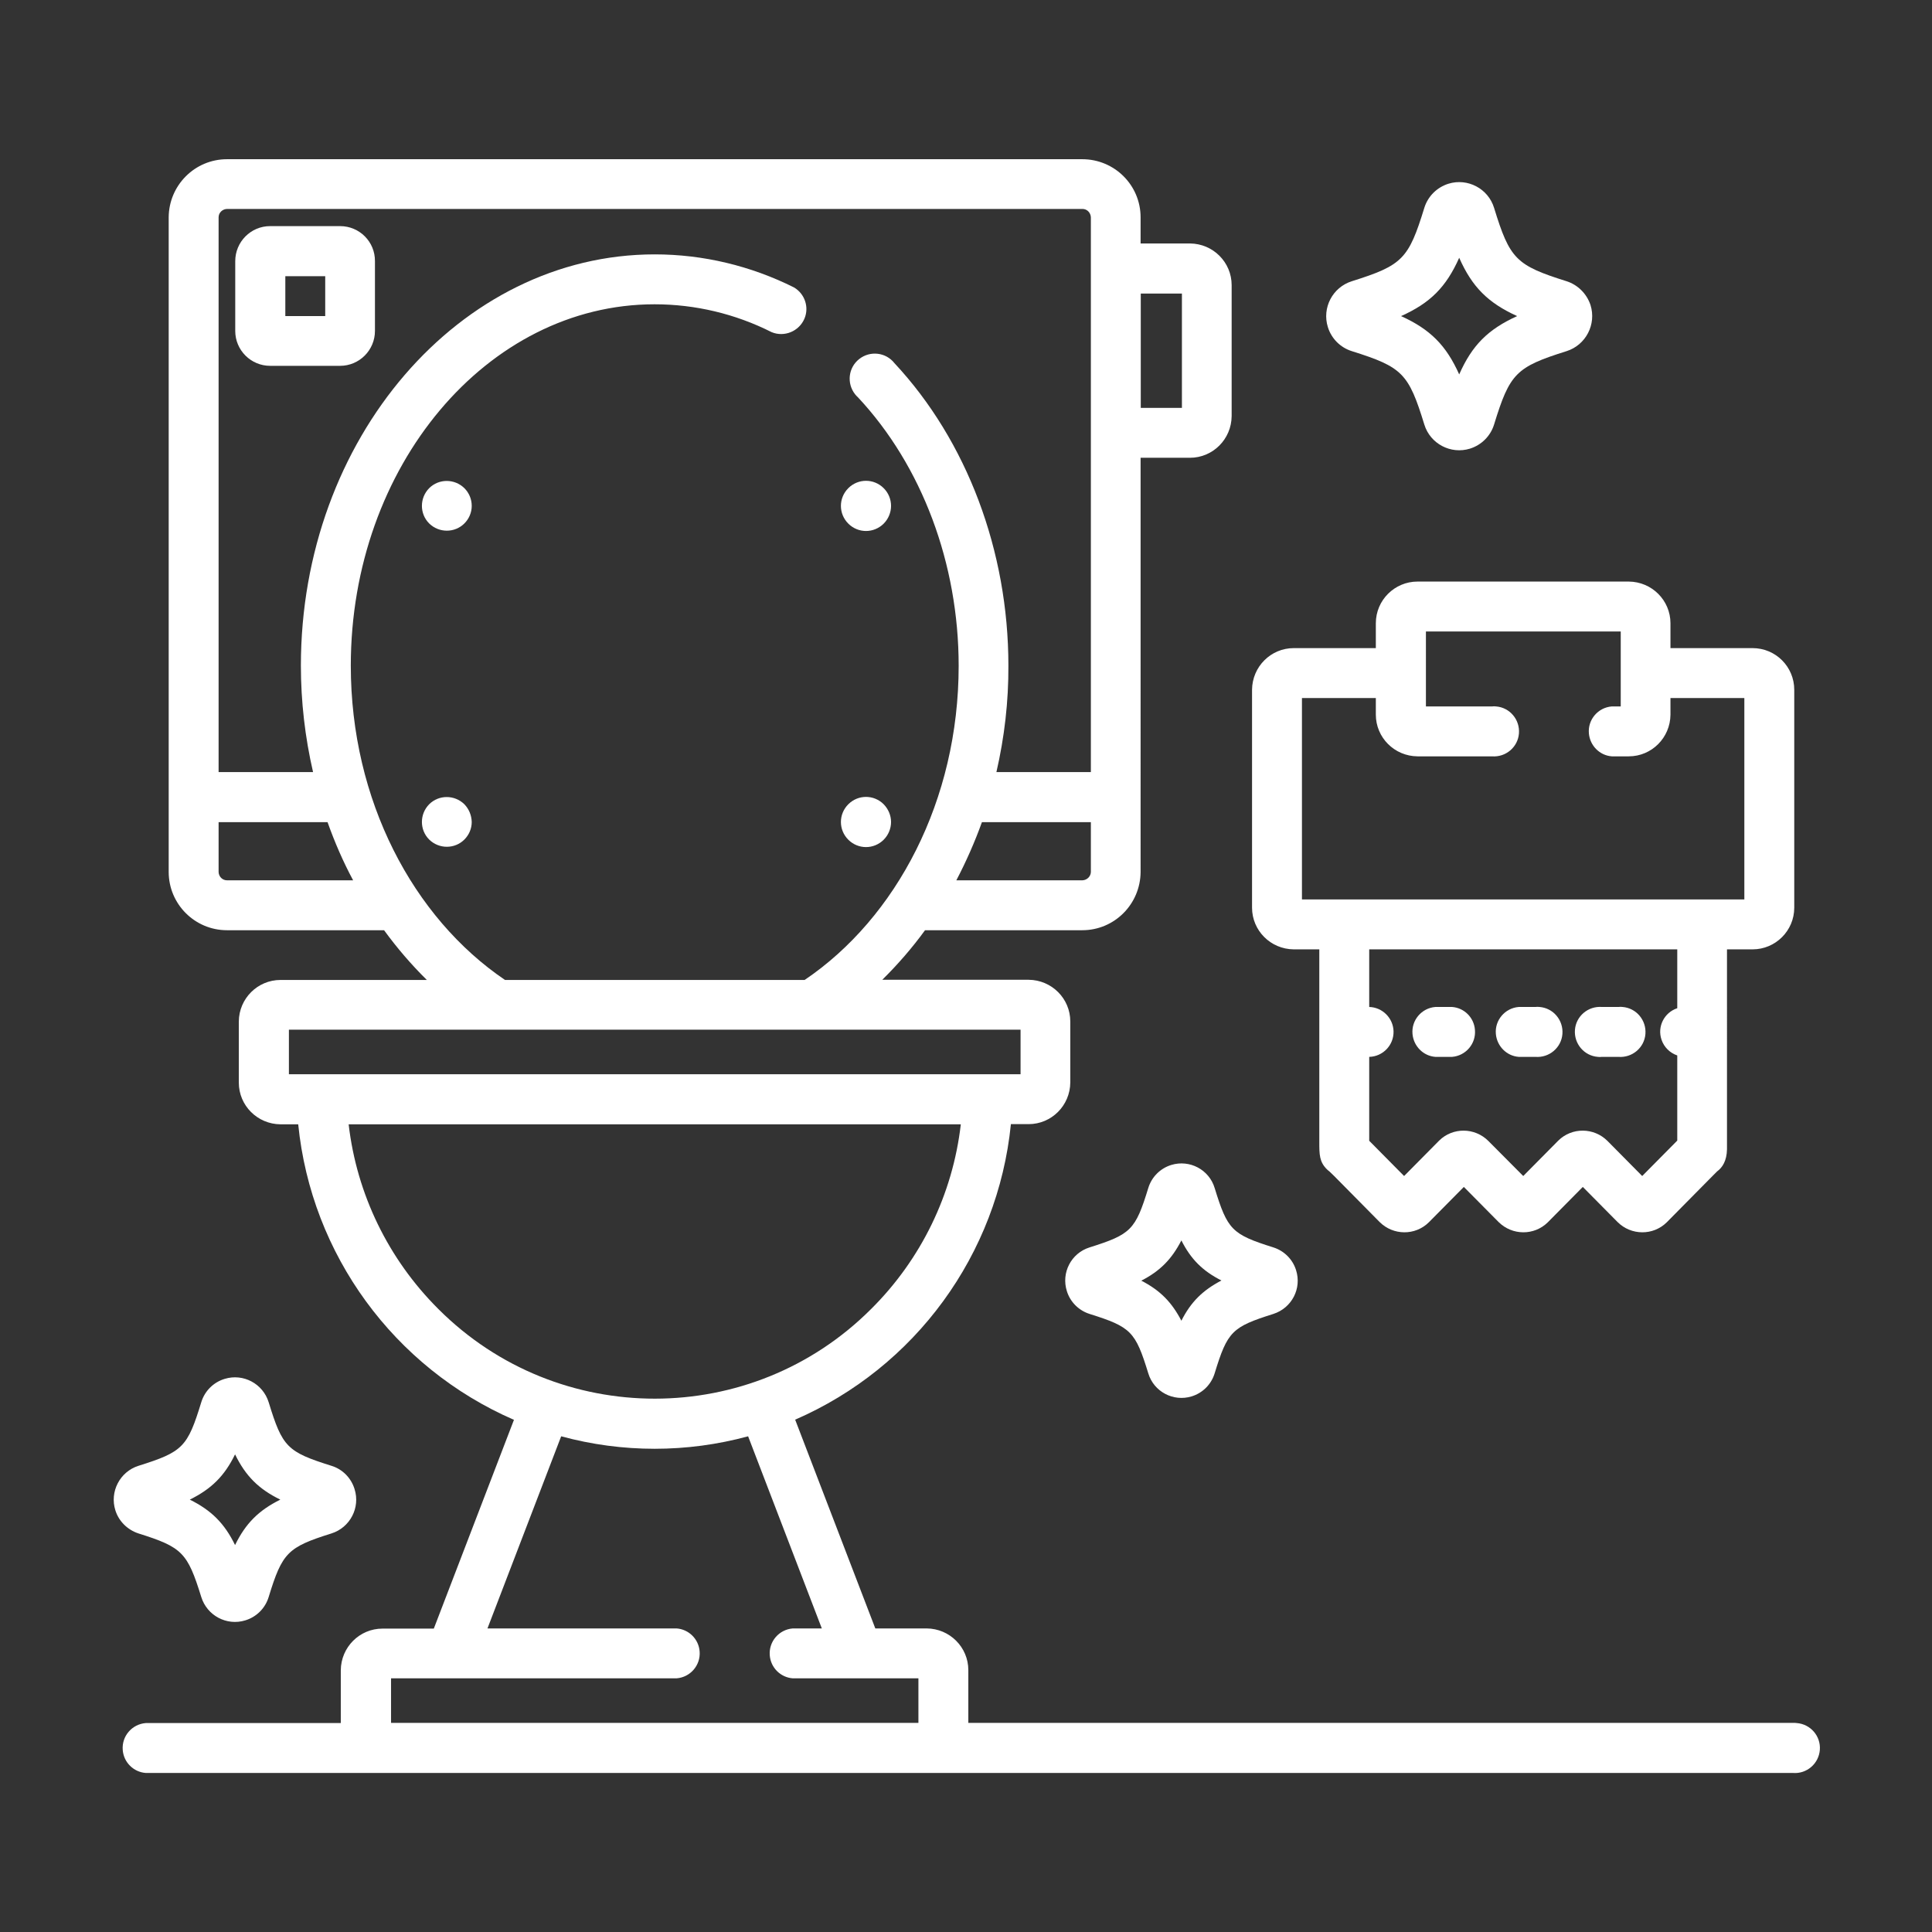<?xml version="1.0" encoding="utf-8"?>
<!-- Generator: Adobe Illustrator 24.1.0, SVG Export Plug-In . SVG Version: 6.00 Build 0)  -->
<svg version="1.1" id="Capa_1" xmlns="http://www.w3.org/2000/svg" xmlns:xlink="http://www.w3.org/1999/xlink" x="0px" y="0px"
	 viewBox="0 0 1080 1080" style="enable-background:new 0 0 1080 1080;" xml:space="preserve">
<rect x="0" y="0" width="1080" height="1080" fill="#333333" stroke="none"/>
<style type="text/css">
	.st0{fill:#FFFFFF;}
</style>
<path class="st0" d="M190.1,126.4h-39.1c-10.8,0-19.5,8.8-19.5,19.6v39c0,10.8,8.8,19.5,19.5,19.5h39.1c10.8,0,19.5-8.8,19.5-19.5
	v-39C209.7,135.2,201,126.4,190.1,126.4C190.2,126.4,190.2,126.4,190.1,126.4z M181.8,176.7h-22.3v-22.3h22.3V176.7z"/>
<path class="st0" d="M979.7,362.3h-45.9v-13.9c0-12.8-10.4-23.2-23.3-23.3H792.4c-12.8,0-23.3,10.4-23.3,23.3v13.9h-45.9
	c-12.8,0-23.2,10.4-23.3,23.3v121.8c0,12.8,10.4,23.2,23.3,23.3h14.3v107.6c0,7,0,11.2,4.3,15.4c0.4,0.4,0.8,0.7,1.3,1.1
	c0.5,0.5,1.4,1.3,2.7,2.6l25.4,25.7c7.6,7.6,19.9,7.7,27.5,0.2c0.1-0.1,0.1-0.1,0.2-0.2l19.4-19.6l19.4,19.6
	c7.6,7.6,19.9,7.7,27.5,0.2c0.1-0.1,0.1-0.1,0.2-0.2l19.4-19.6l19.4,19.6c7.6,7.6,19.9,7.7,27.5,0.2c0.1-0.1,0.1-0.1,0.2-0.2
	l25.4-25.7c1.2-1.2,2.1-2.1,2.6-2.6c2.9-2.1,5.4-5.9,5.5-12.4c0-1.1,0-2.5,0-4.2V530.7h14.3c12.8,0,23.3-10.4,23.3-23.3V385.6
	C1003,372.7,992.6,362.3,979.7,362.3z M937.6,563.6L937.6,563.6c-7.3,2.4-11.3,10.3-8.8,17.6c1.4,4.2,4.7,7.4,8.8,8.8v47.6l-0.1,0.1
	L918,657.4l-19.4-19.6c-7.6-7.6-19.9-7.7-27.5-0.2c-0.1,0.1-0.1,0.1-0.2,0.2l-19.4,19.6L832,637.8c-7.6-7.6-19.9-7.7-27.5-0.2
	c-0.1,0.1-0.1,0.1-0.2,0.2l-19.4,19.6l-19.4-19.6l-0.1-0.1v-46.9c7.7-0.2,13.8-6.6,13.6-14.3c-0.2-7.4-6.2-13.4-13.6-13.6v-32.2
	h172.2V563.6z M975.1,502.8H727.8V390.2h41.3v9.3c0,12.8,10.4,23.2,23.3,23.3H834c7.7,0.6,14.5-5.1,15.1-12.8
	c0.6-7.7-5.1-14.5-12.8-15.1c-0.7-0.1-1.5-0.1-2.2,0h-37V353h108.9v41.9H901c-7.7,0.6-13.5,7.4-12.8,15.1c0.6,6.8,6,12.3,12.8,12.8
	h9.5c12.8,0,23.2-10.4,23.3-23.3v-9.3h41.3L975.1,502.8z"/>
<path class="st0" d="M811.7,562.9h-9.3c-7.7,0.6-13.5,7.4-12.8,15.1c0.6,6.8,6,12.3,12.8,12.8h9.3c7.7-0.6,13.5-7.4,12.8-15.1
	C824,568.9,818.6,563.4,811.7,562.9z"/>
<path class="st0" d="M904.8,562.9h-9.3c-7.7-0.6-14.5,5.1-15.1,12.8c-0.6,7.7,5.1,14.5,12.8,15.1c0.7,0.1,1.5,0.1,2.2,0h9.3
	c7.7,0.6,14.5-5.1,15.1-12.8c0.6-7.7-5.1-14.5-12.8-15.1C906.3,562.8,905.5,562.8,904.8,562.9z"/>
<path class="st0" d="M858.3,562.9H849c-7.7,0.6-13.5,7.4-12.8,15.1c0.6,6.8,6,12.3,12.8,12.8h9.3c7.7,0.6,14.5-5.1,15.1-12.8
	c0.6-7.7-5.1-14.5-12.8-15.1C859.8,562.8,859.1,562.8,858.3,562.9L858.3,562.9z"/>
<path class="st0" d="M1002.4,963.1H541.3v-29.5c0-12.8-10.4-23.2-23.3-23.3h-28.7l-44.8-116.7c67.2-29.2,113.3-92.4,120.6-165.2h9.9
	c12.8,0,23.2-10.4,23.3-23.3V571c0-12.8-10.4-23.2-23.3-23.3h-81.8c8.7-8.6,16.7-17.8,23.9-27.7h87.9c18,0,32.5-14.6,32.6-32.6
	V255.9h27.6c12.8,0,23.2-10.4,23.3-23.3v-73.2c0-12.8-10.4-23.2-23.3-23.3h-27.6v-14.6c0-18-14.6-32.5-32.6-32.5H126.9
	c-18,0-32.5,14.6-32.6,32.5v365.9c0,18,14.6,32.6,32.6,32.6h87.8c7.2,9.9,15.2,19.2,23.9,27.8h-81.8c-12.8,0-23.2,10.4-23.3,23.2
	v34.2c0,12.8,10.4,23.2,23.3,23.3h9.9c7.3,72.8,53.5,136,120.6,165.2l-44.8,116.7h-28.7c-12.8,0-23.2,10.4-23.3,23.3v29.5h-109
	c-7.7,0.6-13.5,7.3-12.9,15c0.5,6.9,6,12.4,12.9,12.9h920.8c7.7,0.6,14.4-5.2,15-12.9c0.6-7.7-5.2-14.4-12.9-15
	C1003.9,963.1,1003.2,963.1,1002.4,963.1L1002.4,963.1z M637.7,164.1h23V228h-23V164.1z M605.1,492.1h-70.5
	c5.5-10.5,10.3-21.4,14.3-32.5h60.9v27.9l0,0C609.7,490,607.6,492,605.1,492.1L605.1,492.1z M126.9,492.1c-2.6,0-4.6-2.1-4.7-4.6
	v-27.9h60.9c4,11.2,8.7,22.1,14.3,32.5H126.9z M196.1,372.1c0-111.4,76.2-202,169.8-202c22.7,0,45.1,5.3,65.5,15.6
	c7.1,2.9,15.3-0.5,18.3-7.6c2.7-6.4,0.2-13.8-5.8-17.4c-24.2-12.1-50.8-18.5-77.9-18.5c-109,0-197.8,103.1-197.8,229.9
	c0,20,2.3,40,6.8,59.5h-52.8V121.5c0-2.6,2.1-4.6,4.7-4.7h478.2c2.6,0,4.6,2.1,4.7,4.7v310.1H557c4.5-19.5,6.8-39.5,6.7-59.5
	c0-64.1-23.2-125.7-63.7-169.1c-4.8-6.1-13.6-7.1-19.7-2.3c-6.1,4.8-7.1,13.6-2.3,19.7c0.5,0.6,1,1.2,1.6,1.7
	c35.8,38.3,56.3,93,56.3,150.1c0,75.2-34.8,140.9-86.1,175.6H282.3C230.9,513,196.1,447.3,196.1,372.1L196.1,372.1z M161.5,600.5
	v-24.9h409v24.9H161.5z M245,731.7c-27.9-27.8-45.6-64.2-50.1-103.2h342.2c-4.5,39.1-22.2,75.5-50.1,103.2
	c-66.7,66.8-175,66.9-241.8,0.2C245.1,731.8,245.1,731.8,245,731.7z M513.4,963.1H218.6v-24.9h159.6c7.7-0.6,13.5-7.3,12.9-15
	c-0.5-6.9-6-12.4-12.9-12.9H272.5l41.2-107.4c34.2,9.3,70.3,9.3,104.5,0l41.2,107.4h-16.2c-7.7,0.6-13.5,7.3-12.9,15
	c0.5,6.9,6,12.4,12.9,12.9h70.2L513.4,963.1z"/>
<path class="st0" d="M875.7,157.2c-28.3-8.9-31.7-12.4-40.5-41c-3.3-10.8-14.8-16.8-25.5-13.5c-6.4,2-11.5,7-13.5,13.5
	c-8.8,28.6-12.2,32.1-40.5,41c-10.8,3.4-16.8,14.9-13.4,25.7c2,6.4,7,11.4,13.4,13.4c28.3,8.9,31.7,12.4,40.5,41
	c3.3,10.8,14.8,16.8,25.5,13.5c6.4-2,11.5-7,13.5-13.5c8.8-28.6,12.2-32.1,40.5-41c10.8-3.4,16.8-15,13.4-25.8
	C887,164.2,882,159.2,875.7,157.2L875.7,157.2z M815.7,209.3c-7.3-16.3-16.2-25.2-32.5-32.6c16.3-7.3,25.2-16.2,32.5-32.6
	c7.2,16.3,16.1,25.2,32.4,32.6C831.8,184.1,822.9,193,815.7,209.3L815.7,209.3z"/>
<path class="st0" d="M185.3,819.4c-24.8-7.8-27.4-10.4-35.1-35.5c-3.2-10.4-14.2-16.3-24.6-13.1c-6.3,1.9-11.2,6.8-13.1,13.1
	c-7.7,25.1-10.3,27.7-35.1,35.5c-10.4,3.3-16.2,14.5-12.9,24.9c1.9,6.1,6.8,10.9,12.9,12.9c24.5,7.7,27.4,10.7,35.1,35.5
	c3.2,10.4,14.2,16.3,24.6,13.1c6.3-1.9,11.2-6.8,13.1-13.1c7.6-24.8,10.6-27.8,35.1-35.5c10.4-3.3,16.2-14.4,12.9-24.8
	C196.3,826.2,191.5,821.3,185.3,819.4L185.3,819.4z M131.4,863.7c-5.9-12.1-13.2-19.4-25.3-25.4c12.1-6,19.4-13.2,25.3-25.3
	c5.9,12.1,13.2,19.4,25.3,25.3C144.6,844.3,137.3,851.6,131.4,863.7z"/>
<path class="st0" d="M711.8,697.3c-23.2-7.3-25.6-9.8-32.8-33.2c-3.1-10.3-14-16-24.2-12.9c-6.2,1.9-11,6.7-12.9,12.9
	c-7.2,23.5-9.7,25.9-32.8,33.2c-10.3,3.2-16,14.2-12.7,24.5c1.9,6.1,6.7,10.8,12.7,12.7c23.2,7.3,25.6,9.8,32.8,33.2
	c3.1,10.3,14,16,24.2,12.9c6.2-1.9,11-6.7,12.9-12.9c7.2-23.5,9.7-25.9,32.8-33.2c10.3-3.3,16-14.2,12.7-24.5
	C722.6,703.9,717.8,699.2,711.8,697.3L711.8,697.3z M660.4,738.3c-5.4-10.4-11.9-17-22.4-22.4c10.5-5.4,17-12,22.4-22.5
	c5.3,10.5,11.9,17.1,22.4,22.4C672.3,721.3,665.7,727.8,660.4,738.3L660.4,738.3z"/>
<path class="st0" d="M259.6,272.9c-5.5-5.4-14.3-5.4-19.7,0c-5.4,5.5-5.4,14.3,0,19.7c5.5,5.4,14.3,5.4,19.7,0
	c2.6-2.6,4.1-6.1,4.1-9.8C263.7,279,262.2,275.5,259.6,272.9z"/>
<path class="st0" d="M494,272.9c-5.5-5.5-14.3-5.5-19.8,0c-5.5,5.5-5.5,14.3,0,19.8c5.5,5.5,14.3,5.5,19.8,0
	c2.6-2.6,4.1-6.2,4.1-9.9C498.1,279,496.6,275.5,494,272.9z"/>
<path class="st0" d="M259.6,449.6c-5.5-5.4-14.3-5.4-19.7,0c-5.4,5.5-5.4,14.3,0,19.7c5.5,5.4,14.3,5.4,19.7,0
	c2.6-2.6,4.1-6.1,4.1-9.8C263.6,455.8,262.2,452.3,259.6,449.6z"/>
<path class="st0" d="M494,449.6c-5.5-5.5-14.3-5.5-19.8,0s-5.5,14.3,0,19.8s14.3,5.5,19.8,0c2.6-2.6,4.1-6.2,4.1-9.9
	C498.1,455.8,496.6,452.3,494,449.6z"/>
</svg>
